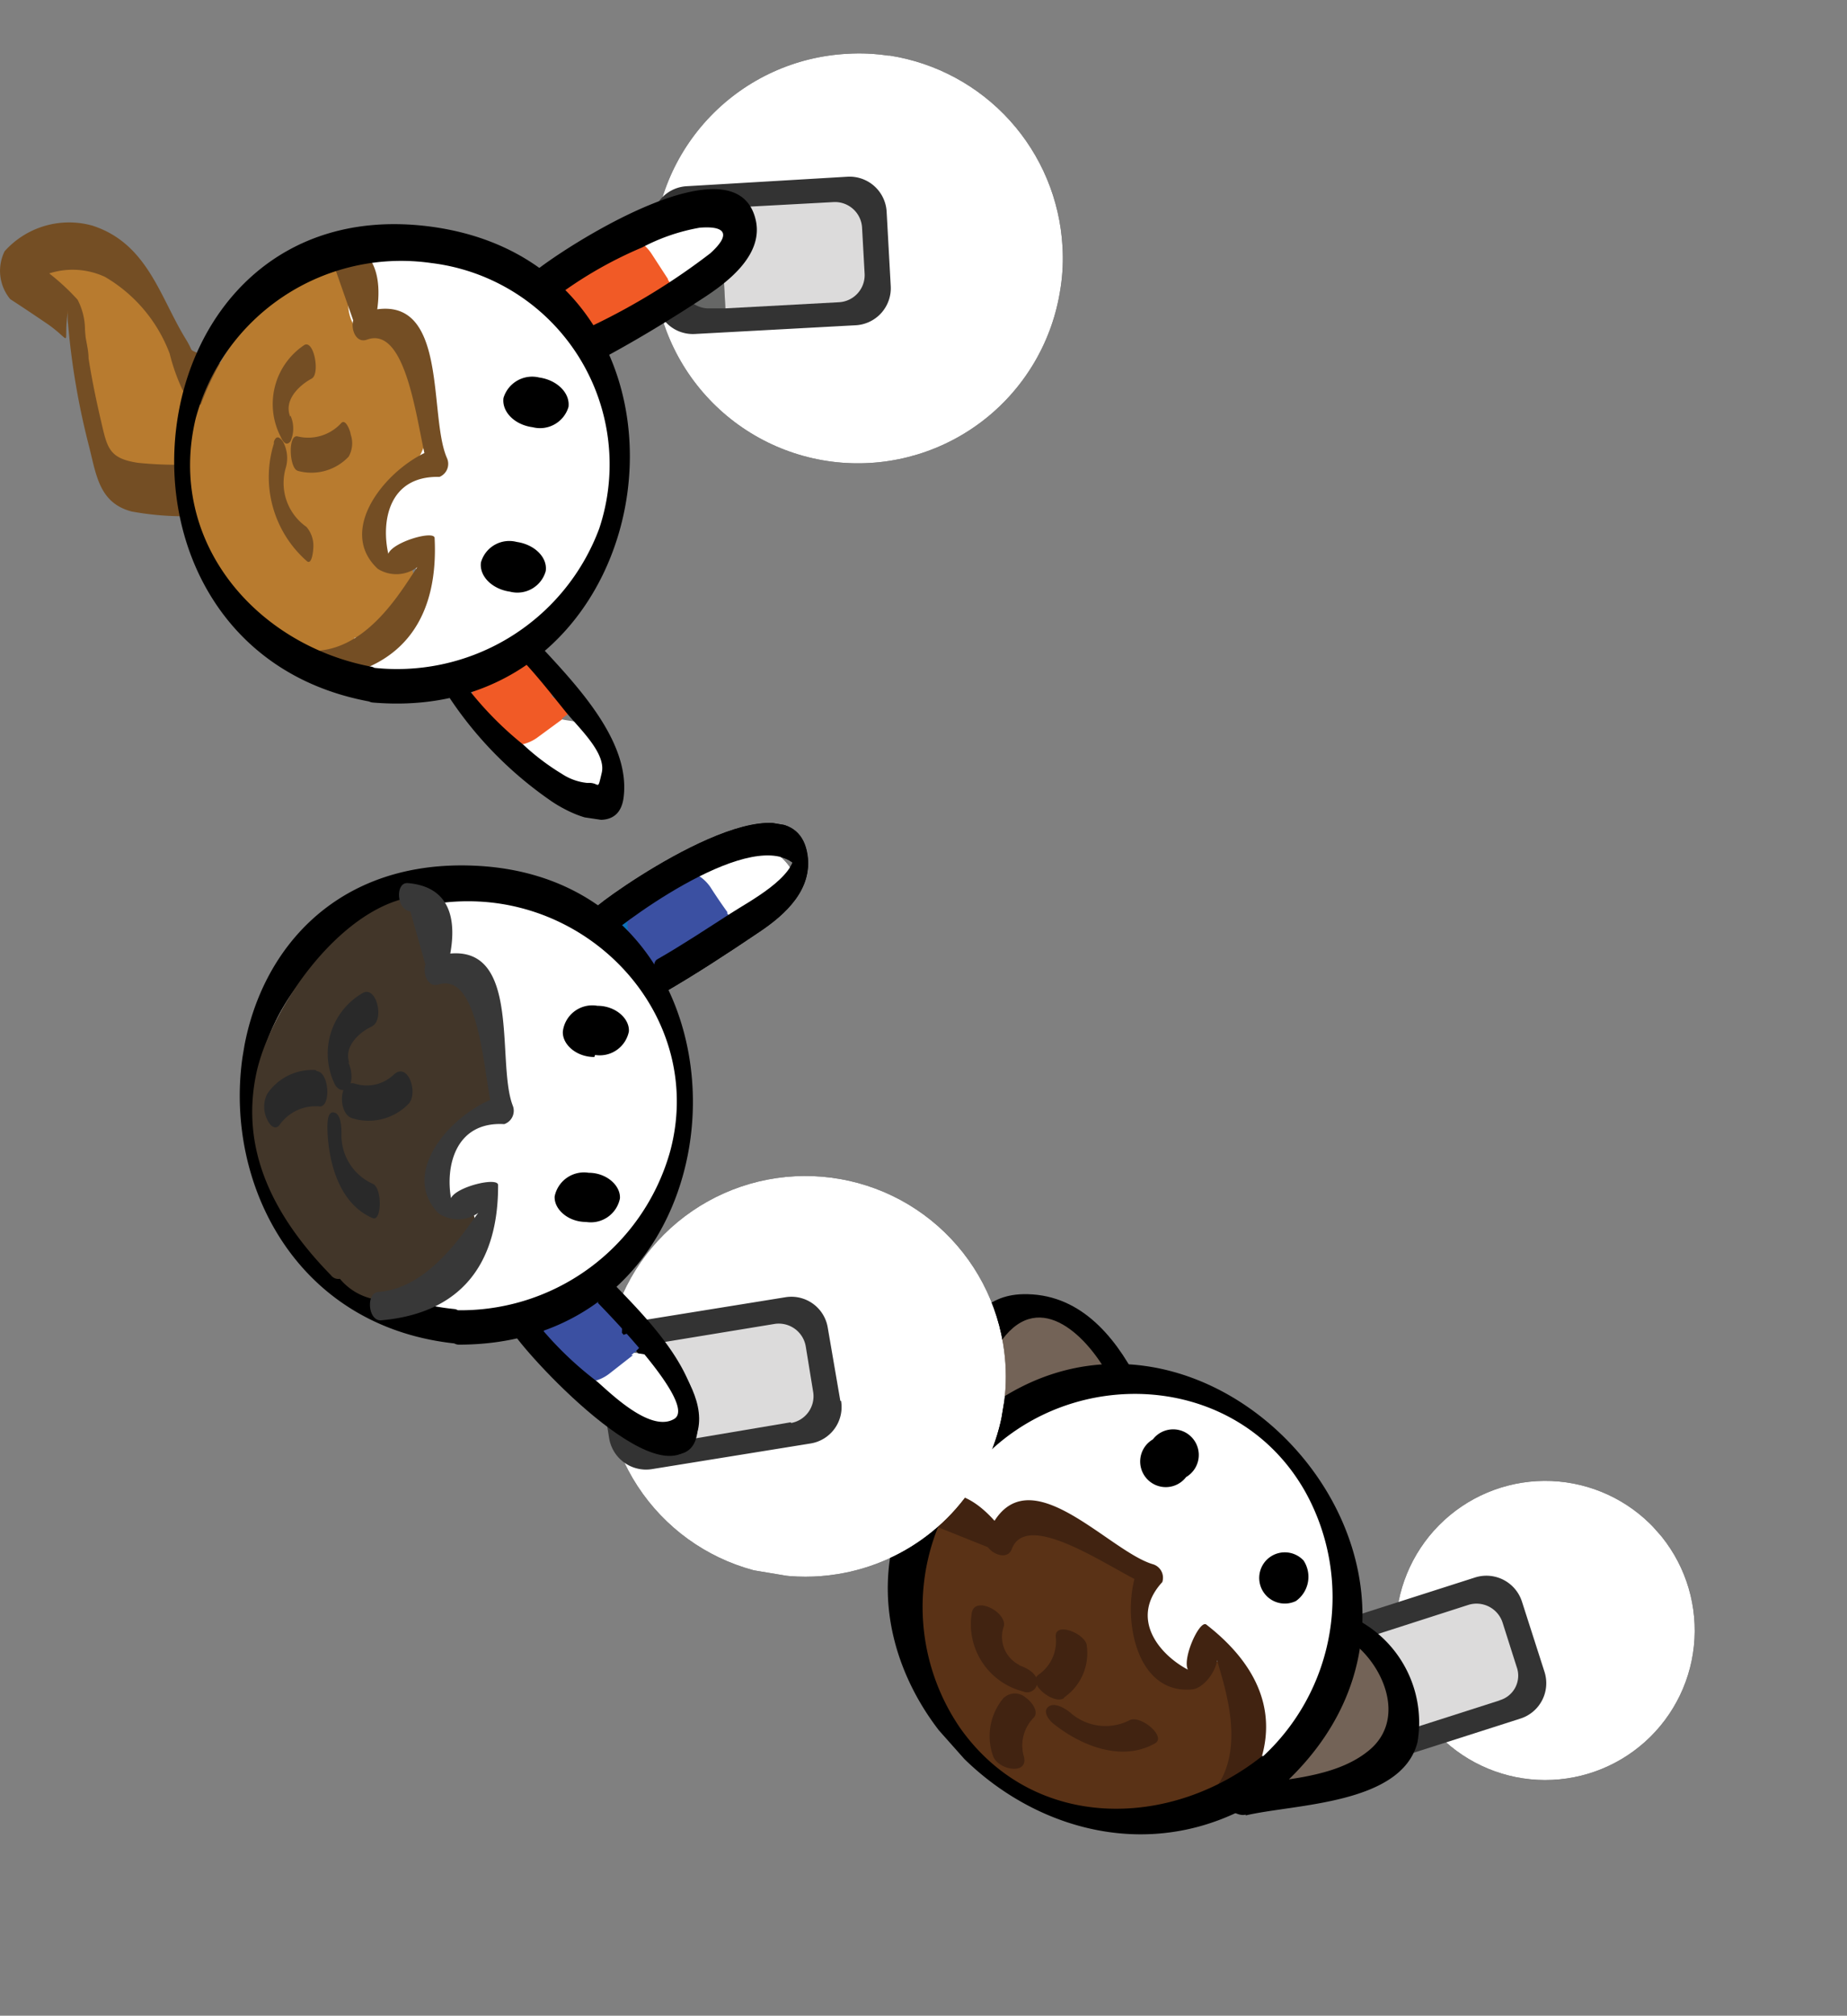 <svg xmlns="http://www.w3.org/2000/svg" xmlns:xlink="http://www.w3.org/1999/xlink" viewBox="0 0 72.16 78.7"><rect x="0" y="0" width="72.16" height="78.7" fill="#808080" stroke="none"/><defs><style>.cls-1{fill:url(#radial-gradient);}.cls-2{fill:url(#radial-gradient-2);}.cls-3{fill:url(#radial-gradient-3);}.cls-12,.cls-23,.cls-32,.cls-4{fill:none;}.cls-5{clip-path:url(#clip-path);}.cls-6{clip-path:url(#clip-path-3);}.cls-7{mask:url(#mask);}.cls-8{fill:url(#radial-gradient-4);}.cls-9{fill:#333;}.cls-10{fill:#666766;}.cls-11{fill:#dcdbdb;}.cls-12,.cls-23,.cls-32{stroke:#e6e6e6;stroke-miterlimit:10;}.cls-12{stroke-width:0.03px;}.cls-13{fill:#f15a26;}.cls-14{fill:#0d71ba;}.cls-15{fill:#fff;}.cls-16{fill:#b87b2f;}.cls-17{fill:#744e24;}.cls-18{clip-path:url(#clip-path-5);}.cls-19{clip-path:url(#clip-path-7);}.cls-20{mask:url(#mask-2);}.cls-21{fill:url(#radial-gradient-5);}.cls-22{clip-path:url(#clip-path-8);}.cls-23{stroke-width:0.12px;}.cls-24{fill:#5a3216;}.cls-25{fill:#736357;}.cls-26{fill:#412311;}.cls-27{clip-path:url(#clip-path-9);}.cls-28{clip-path:url(#clip-path-11);}.cls-29{mask:url(#mask-3);}.cls-30{fill:url(#radial-gradient-6);}.cls-31{clip-path:url(#clip-path-12);}.cls-32{stroke-width:0.03px;}.cls-33{fill:#3b50a2;}.cls-34{fill:#423629;}.cls-35{fill:#383838;}.cls-36{fill:#292929;}</style><radialGradient id="radial-gradient" cx="330.09" cy="325.29" r="1" gradientTransform="matrix(0, 7.99, 7.99, 0, -2561.25, -2623.01)" gradientUnits="userSpaceOnUse"><stop offset="0" stop-color="#fff"/><stop offset="0.29" stop-color="#fff"/><stop offset="1"/></radialGradient><radialGradient id="radial-gradient-2" cx="330.09" cy="325.29" gradientTransform="matrix(0, 7.51, 7.51, 0, -2381.82, -2412.16)" xlink:href="#radial-gradient"/><radialGradient id="radial-gradient-3" cx="330.09" cy="325.29" gradientTransform="matrix(0, 7.83, 7.83, 0, -2513.29, -2528.45)" xlink:href="#radial-gradient"/><clipPath id="clip-path" transform="translate(-2.66 -2.73)"><rect class="cls-4" x="7.05" y="-2.1" width="31.18" height="41.12" transform="translate(1.04 38.12) rotate(-81.51)"/></clipPath><clipPath id="clip-path-3" transform="translate(-2.66 -2.73)"><path class="cls-4" d="M44.1,13.94a7.52,7.52,0,0,0,.07-1.58A8,8,0,0,0,37.42,4.9h-.07a7.55,7.55,0,0,0-1.58-.07A8,8,0,1,0,44.09,14Z"/></clipPath><mask id="mask" x="22.76" y="0" width="20.74" height="20.74" maskUnits="userSpaceOnUse"><g transform="translate(-2.66 -2.73)"><rect class="cls-1" x="25.93" y="3.24" width="19.71" height="19.71" transform="translate(-0.65 1.95) rotate(-3.09)"/></g></mask><radialGradient id="radial-gradient-4" cx="330.09" cy="325.29" r="1" gradientTransform="matrix(0, 7.99, 7.99, 0, -2561.25, -2623.01)" gradientUnits="userSpaceOnUse"><stop offset="0" stop-color="#fff"/><stop offset="0.29" stop-color="#fff"/><stop offset="1" stop-color="#fff"/></radialGradient><clipPath id="clip-path-5" transform="translate(-2.66 -2.73)"><rect class="cls-4" x="38.97" y="49.33" width="26.13" height="31.15" transform="translate(-29.98 50.97) rotate(-41.64)"/></clipPath><clipPath id="clip-path-7" transform="translate(-2.66 -2.73)"><path class="cls-4" d="M67.12,62.22a5.84,5.84,0,1,0,.08.08Z"/></clipPath><mask id="mask-2" x="44.83" y="51.03" width="27.33" height="27.67" maskUnits="userSpaceOnUse"><g transform="translate(-2.66 -2.73)"><rect class="cls-2" x="50.36" y="56.53" width="21.6" height="22.13" transform="translate(-17.74 21.94) rotate(-17.81)"/></g></mask><radialGradient id="radial-gradient-5" cx="330.09" cy="325.29" r="1" gradientTransform="matrix(0, 7.51, 7.51, 0, -2381.82, -2412.16)" xlink:href="#radial-gradient-4"/><clipPath id="clip-path-8" transform="translate(-2.66 -2.73)"><rect class="cls-4" x="38.97" y="49.33" width="26.13" height="31.15" transform="translate(-29.98 50.97) rotate(-41.64)"/></clipPath><clipPath id="clip-path-9" transform="translate(-2.66 -2.73)"><rect class="cls-4" x="12.92" y="32.82" width="28.91" height="31.57" transform="translate(-25.08 67.59) rotate(-80.52)"/></clipPath><clipPath id="clip-path-11" transform="translate(-2.66 -2.73)"><path class="cls-4" d="M41.85,55.19a7.83,7.83,0,1,0-9.06,9h.09a7.77,7.77,0,0,0,2.5,0,7.81,7.81,0,0,0,6.47-9"/></clipPath><mask id="mask-3" x="18.96" y="41.05" width="24.21" height="24.21" maskUnits="userSpaceOnUse"><g transform="translate(-2.66 -2.73)"><rect class="cls-3" x="23.18" y="45.34" width="21.1" height="21.1" transform="translate(-8.54 6.14) rotate(-9.25)"/></g></mask><radialGradient id="radial-gradient-6" cx="330.09" cy="325.29" r="1" gradientTransform="matrix(0, 7.83, 7.83, 0, -2513.29, -2528.45)" xlink:href="#radial-gradient-4"/><clipPath id="clip-path-12" transform="translate(-2.66 -2.73)"><rect class="cls-4" x="12.92" y="32.82" width="28.91" height="31.57" transform="translate(-25.08 67.6) rotate(-80.52)"/></clipPath></defs><title>Asset 3</title><g id="Layer_2" data-name="Layer 2"><g id="Layer_4" data-name="Layer 4"><g class="cls-5"><g class="cls-5"><g class="cls-6"><g class="cls-7"><rect class="cls-8" x="25.93" y="3.24" width="19.71" height="19.71" transform="matrix(1, -0.05, 0.05, 1, -3.31, -0.78)"/></g></g><g class="cls-5"><path class="cls-9" d="M37.46,13.9,37.3,11a1.45,1.45,0,0,0-1.53-1.37L29.5,10a1.44,1.44,0,0,0-1.37,1.52l.16,2.88a1.44,1.44,0,0,0,1.52,1.37l6.27-.34a1.45,1.45,0,0,0,1.38-1.53" transform="translate(-2.66 -2.73)"/><path class="cls-10" d="M31,14.77l-.6,0a1.06,1.06,0,0,1-1.11-1L29.19,12a1.07,1.07,0,0,1,1-1.11l.6,0Z" transform="translate(-2.66 -2.73)"/><path class="cls-11" d="M35.44,14.53,31,14.77l-.21-3.91,4.44-.24a1.06,1.06,0,0,1,1.11,1l.1,1.8a1.06,1.06,0,0,1-1,1.11" transform="translate(-2.66 -2.73)"/><path class="cls-9" d="M30.09,13.37a.48.48,0,1,1-.05-1,.48.48,0,1,1,.05,1" transform="translate(-2.66 -2.73)"/><path class="cls-12" d="M30.09,13.37a.48.48,0,1,1-.05-1,.48.48,0,1,1,.05,1Z" transform="translate(-2.66 -2.73)"/><path class="cls-13" d="M24.56,14.82l.84-.14a1.55,1.55,0,0,0,1.13-.79c.17-.35,0-.71-.44-.64l-.58.09a1.1,1.1,0,0,0-.61.13l-.08,0a1.39,1.39,0,0,0-.77.84.41.41,0,0,0,.51.46" transform="translate(-2.66 -2.73)"/><path class="cls-14" d="M27.2,15c.29.26.81.11,1.1-.1s.71-.71.44-1.09a.93.93,0,0,0-1-.29,1.26,1.26,0,0,0-1,.95.46.46,0,0,0,.45.53" transform="translate(-2.66 -2.73)"/><path class="cls-13" d="M26.71,15.62a.84.84,0,0,0,.55-.33.45.45,0,0,0,.23,0C28,15,28,14,27.91,13.6s-.54-.58-.94-.69h0l-.08,0a.08.08,0,0,0-.08,0,.58.58,0,0,0-.61.07.53.53,0,0,0-.55.11.41.41,0,0,1-.05-.09c-.21-.36-.45.07-.53.29A1.88,1.88,0,0,0,25,14.63a2.74,2.74,0,0,0,.68.82l0,0a.79.79,0,0,0,1,.14" transform="translate(-2.66 -2.73)"/><path class="cls-15" d="M31.3,12.5c.3-.44-.63-1.24-1-1.38-.57-.23-1.2.18-1.72.43-.34.16-.67.33-1,.52l-.72.28a.22.22,0,0,0-.15.27l-.06,0c-.4.28.86,1.58,1.28,1.45l.55-.2a3.76,3.76,0,0,0,.86-.24A4,4,0,0,0,31.3,12.5" transform="translate(-2.66 -2.73)"/><path class="cls-13" d="M28.76,13.63l-.65-1A1.62,1.62,0,0,0,27.3,12l-.07,0c-.12,0-.45-.11-.47.12,0,0,0,.07,0,.1h0c-.22-.1-.38,0-.45.12a.18.18,0,0,0-.17.18c-.26,0-.33.55-.63.72s.39.71.61.48.6.32,1,.37h.06a2,2,0,0,0,.31.19c.16.08.46.21.59.08a.35.35,0,0,0,.14-.06.77.77,0,0,0,.63.2c.4-.12,0-.69-.1-.86" transform="translate(-2.66 -2.73)"/><path d="M26.28,16.68c1.3-.7,2.58-1.48,3.82-2.29.93-.6,2.35-1.65,2.1-3-.68-3.44-7.61,1.06-8.72,2-.49.4,0,1.64.63,1.14a16,16,0,0,1,3.64-2.14A7.6,7.6,0,0,1,30,11.62c1-.08,1.24.25.41,1a25.86,25.86,0,0,1-4.55,2.8c-.56.3-.21,1.64.42,1.3" transform="translate(-2.66 -2.73)"/><path class="cls-13" d="M23.45,28.61a.87.87,0,0,1,.41.49.45.45,0,0,1,.2.12c.35.38.07,1.34-.16,1.7s-.71.36-1.11.33l-.05,0h-.09l-.07-.05a.6.6,0,0,1-.55-.27.55.55,0,0,1-.48-.29.22.22,0,0,0-.07.06c-.32.28-.4-.21-.4-.44a1.93,1.93,0,0,1,.4-1.29,2.94,2.94,0,0,1,.92-.54l0,0a.81.81,0,0,1,1,.22" transform="translate(-2.66 -2.73)"/><path class="cls-15" d="M26.61,33c.14.52-1,1-1.39,1-.62,0-1.06-.57-1.47-1s-.52-.54-.76-.82l-.59-.51a.23.23,0,0,1,0-.3s-.06-.68-.07-.66c-.25.42,1.16.8,1.48.5.14-.14.54-.58.69-.45s.72.08,1,.29a4.07,4.07,0,0,1,1.18,2" transform="translate(-2.66 -2.73)"/><path class="cls-13" d="M24.63,30.81l-.94.69a1.6,1.6,0,0,1-1,.33h-.08c-.13,0-.47-.05-.41-.27a.94.94,0,0,1,0-.09h0c-.23,0-.37-.1-.38-.26a.19.19,0,0,1-.1-.23c-.24-.12-.12-.63-.36-.89s.61-.54.74-.25.67-.1,1.08,0l.06,0,.35-.08c.19,0,.51,0,.59.13a.18.18,0,0,1,.11.1A.78.78,0,0,1,25,30c.34.25-.21.66-.38.78" transform="translate(-2.66 -2.73)"/><path d="M23.2,28.65c.55.6,1.05,1.24,1.56,1.87s1.59,1.61,1.41,2.38-.07.36-.55.4a2.18,2.18,0,0,1-1-.35,9.21,9.21,0,0,1-1.51-1.14,13.32,13.32,0,0,1-2.81-3.09c-.2-.33-.27.93-.1,1.22a14.91,14.91,0,0,0,3.9,4c.76.55,2.7,1.51,2.92-.05.33-2.41-2.27-4.84-3.71-6.44-.29-.33-.32,1-.1,1.22" transform="translate(-2.66 -2.73)"/><path class="cls-16" d="M11.79,21.69s-4.48.52-4.95-.44a26,26,0,0,1-1.19-5.88C5.78,15.16,3,13.42,3,13.42a3.16,3.16,0,0,1,4.69-.08c2.47,2.39,1.73,4,2.6,4.16s1.09.45,1.09.45Z" transform="translate(-2.66 -2.73)"/><path class="cls-17" d="M11.68,20.72a14.72,14.72,0,0,1-3.63.08c-1.14-.17-1.2-.59-1.44-1.62-.19-.81-.36-1.63-.49-2.46,0-.33-.1-.66-.14-1,.08.73,0-.06,0-.14a2.55,2.55,0,0,0-.29-1.15,8.78,8.78,0,0,0-2.68-2l.21,1.88a3,3,0,0,1,3.54-.77,5.85,5.85,0,0,1,2.53,3,7.65,7.65,0,0,0,.49,1.39,1.44,1.44,0,0,0,.56.51c.43.26,1.32.61.75-.42a2.11,2.11,0,0,1,.06.61c.08,1,.2,2.06.3,3.09s.78,1.07.66-.08S12,19.15,11.76,18a1.81,1.81,0,0,0-.4-1c-.16-.17-.41-.2-.6-.3-.88-.46-.43-.07-.86-.76-1-1.64-1.49-3.71-3.63-4.4a3.38,3.38,0,0,0-3.43,1,1.73,1.73,0,0,0,.22,1.87c.51.33,1,.66,1.5,1,1,.72.54.85.76-.6a2.26,2.26,0,0,0,0,.58,29,29,0,0,0,.83,4.81c.28,1.13.41,2.17,1.65,2.5a11.46,11.46,0,0,0,4.13,0c.47-.05.26-2-.22-1.94" transform="translate(-2.66 -2.73)"/><path class="cls-16" d="M15.42,28.43a3.06,3.06,0,0,0,1.68-.53,1.73,1.73,0,0,0,.25-.22c1-.24,2.25-1.21,1.44-2.36l0,0c.12-.56-.52-1-1.16-.8-.05-.08-.08-.55-.13-.63s.19-.36.07-.39a1.44,1.44,0,0,0-.27-.28,1.72,1.72,0,0,0,.05-.26c.06-.28.11-.57.17-.85,0-.12.28-.11.27-.24s.36-.19.47-.38.14,0,.31-.25c0,0,.42-.06.44,0l-.2-.15a2.4,2.4,0,0,1-.26-.18c.31.15.62-.08.71-.48a2.09,2.09,0,0,0,0-1,3.3,3.3,0,0,0-.36-1.15,1.69,1.69,0,0,0,0-.89c.1-1-.83-2.29-1.81-2a5.08,5.08,0,0,0-.62-1c0-.07,0-.13,0-.19.08-.37-.06-1.55-.7-1.4-2.72.66-5.15,4.43-5.62,7-.58,3.17,1,5.75,3.26,7.82a.35.35,0,0,0,.36.12,2.33,2.33,0,0,0,1.77.77" transform="translate(-2.66 -2.73)"/><path class="cls-15" d="M20.17,28.94a4,4,0,0,0,.77-.32,2.06,2.06,0,0,0,.48-.05,2.79,2.79,0,0,0,1.66-1,.43.43,0,0,0,.55,0A4.92,4.92,0,0,0,25.8,24.8a2.52,2.52,0,0,0,.53-1.29,3.87,3.87,0,0,0,.25-2.46,3.72,3.72,0,0,0-.15-2.37,3.14,3.14,0,0,0-.53-1.2.11.11,0,0,0,0-.05,2.58,2.58,0,0,0-1.1-2c-.44-.67-.95-1.15-1.45-1.07a4.38,4.38,0,0,0-1.29-.71,3.43,3.43,0,0,0-1.86-.75,1.61,1.61,0,0,0-1.3-.06,4.16,4.16,0,0,0-1.23-.09,2.52,2.52,0,0,0-.85,0c-.34.07-.41.49-.42.78a1.53,1.53,0,0,0,0,.43,1.63,1.63,0,0,0,.17,1.6c.34-.23.84.08,1.12.45a1.09,1.09,0,0,1,.63.58,1.1,1.1,0,0,1,.2.71,1.61,1.61,0,0,1,.39,1.07,1.94,1.94,0,0,1,.24,1.21.85.85,0,0,1,0,.76,1.06,1.06,0,0,1-.11.21.25.25,0,0,1-.18.1,3.26,3.26,0,0,0,.39.58l-.5.17c-1,.45-1.43,1.09-1.41,1.76a2.52,2.52,0,0,0-.19,1.05.34.34,0,0,1,.53.27.55.55,0,0,1,.14.09.93.93,0,0,1,.86.08.38.38,0,0,1,.22.44.68.68,0,0,1-.31.47.61.61,0,0,1-.4.78.49.49,0,0,1-.12.32.67.67,0,0,1-.39.23.61.61,0,0,1-.6.54l-.15,0a.55.55,0,0,1-.42.2.43.43,0,0,1-.11.21c0,.46.18.95.53,1.06a4.2,4.2,0,0,0,3.21,0" transform="translate(-2.66 -2.73)"/><path class="cls-17" d="M15.33,29.23c3.17-.4,4.46-2.49,4.31-5.49,0-.32-1.62.14-1.81.61-.28-1.24,0-3.05,2-3a.55.55,0,0,0,.29-.74c-.77-1.76.17-6.94-3.46-5.61l.54.75c.44-1.58.49-3.53-1.58-3.62-.5,0-.39,1.08.14,1.11l.7,2c-.1.34.11.91.54.75,1.69-.61,2,4,2.4,5l.29-.75c-1.69.52-4,3.09-2.27,4.7a1.36,1.36,0,0,0,1.76-.27c-.24-.11-1.56,3.15-3.94,3.45-.52.07-.38,1.17.14,1.1" transform="translate(-2.66 -2.73)"/><path d="M17.17,28.76c-4.5-.85-8-4.88-6.87-9.67A8.31,8.31,0,0,1,19.51,13a7.92,7.92,0,0,1,6.56,10.37,8.43,8.43,0,0,1-9,5.41c-.57-.05-.46,1.33.16,1.38,11.8,1,14-17,2.27-18.58C7.62,10,5.63,28,17.09,30.12c.65.13.64-1.25.08-1.36" transform="translate(-2.66 -2.73)"/><path d="M22.58,25.83c-.7-.1-1.2-.61-1.13-1.14a1.15,1.15,0,0,1,1.4-.8c.7.1,1.21.61,1.13,1.14a1.15,1.15,0,0,1-1.4.8" transform="translate(-2.66 -2.73)"/><path d="M23.47,19.41c-.7-.09-1.21-.6-1.14-1.14a1.17,1.17,0,0,1,1.4-.8c.7.1,1.21.61,1.14,1.15a1.16,1.16,0,0,1-1.4.79" transform="translate(-2.66 -2.73)"/><path class="cls-17" d="M13.36,20.05a4.37,4.37,0,0,0,1.29,4.59c.2.17.25-.44.25-.51a1.12,1.12,0,0,0-.27-.83,2.09,2.09,0,0,1-.8-2.32,1.36,1.36,0,0,0-.11-1c-.15-.22-.28-.24-.36,0" transform="translate(-2.66 -2.73)"/><path class="cls-17" d="M14,19c-.26-.63.32-1.21.84-1.49.33-.18.09-1.52-.29-1.31a2.77,2.77,0,0,0-.94,3.55c.09.2.22.43.4.21a1.23,1.23,0,0,0,0-1" transform="translate(-2.66 -2.73)"/><path class="cls-17" d="M14.28,21.11a2,2,0,0,0,2-.55,1.05,1.05,0,0,0,.08-.87c0-.09-.19-.64-.37-.44a1.75,1.75,0,0,1-1.7.52c-.39-.1-.33,1.25,0,1.34" transform="translate(-2.66 -2.73)"/></g></g></g><g class="cls-18"><g class="cls-18"><g class="cls-19"><g class="cls-20"><rect class="cls-21" x="50.36" y="56.53" width="21.6" height="22.13" transform="translate(-20.4 19.21) rotate(-17.81)"/></g></g><g class="cls-22"><path class="cls-9" d="M63,68l-.88-2.74a1.46,1.46,0,0,0-1.83-.94l-6,1.92a1.45,1.45,0,0,0-.93,1.83l.88,2.74a1.45,1.45,0,0,0,1.82.94l6-1.92A1.45,1.45,0,0,0,63,68" transform="translate(-2.66 -2.73)"/><path class="cls-10" d="M57,70.48l-.57.19A1.06,1.06,0,0,1,55.12,70l-.55-1.72a1,1,0,0,1,.68-1.32l.57-.19Z" transform="translate(-2.66 -2.73)"/><path class="cls-11" d="M61.25,69.12,57,70.48l-1.2-3.73,4.23-1.36a1.07,1.07,0,0,1,1.33.68l.55,1.73a1,1,0,0,1-.68,1.32" transform="translate(-2.66 -2.73)"/><path class="cls-9" d="M55.79,69.36a.49.49,0,0,1-.61-.31.47.47,0,0,1,.31-.61.48.48,0,1,1,.3.92" transform="translate(-2.66 -2.73)"/><path class="cls-23" d="M55.79,69.36a.49.49,0,0,1-.61-.31.47.47,0,0,1,.31-.61.48.48,0,1,1,.3.92Z" transform="translate(-2.66 -2.73)"/><path class="cls-24" d="M50.6,72.37a3,3,0,0,0,.7-1.62,2,2,0,0,0,0-.33c.47-.92.55-2.5-.86-2.63h0c-.35-.45-1.09-.24-1.36.36-.1,0-.47-.29-.56-.3s-.16-.39-.26-.32a2.34,2.34,0,0,0-.38,0,1.46,1.46,0,0,0-.16-.21l-.55-.68c-.07-.09.1-.29,0-.35s.09-.4,0-.62.08-.12,0-.39c0,0,.23-.35.25-.36l-.24.06s-.34.09-.31.07c.32-.13.34-.52.1-.85a2.11,2.11,0,0,0-.8-.65A3.57,3.57,0,0,0,45,63.11a1.7,1.7,0,0,0-.71-.55c-.69-.73-2.28-.85-2.7.08a4.67,4.67,0,0,0-1.17-.18l-.15-.11c-.23-.31-1.22-1-1.52-.38-1.26,2.5,0,6.79,1.69,8.84,2,2.5,5,3,8.07,2.61a.37.37,0,0,0,.32-.2,2.3,2.3,0,0,0,1.73-.85" transform="translate(-2.66 -2.73)"/><path class="cls-25" d="M45.8,56.36c.16-.1.23-.29.07-.54a1.1,1.1,0,0,0-.33-.67,2.11,2.11,0,0,0-.36-.31A4.24,4.24,0,0,0,43.81,54a1.06,1.06,0,0,0-.31,0,1.65,1.65,0,0,0-1.62.6h0c-.06.07-.13.14-.19.22v0a.7.7,0,0,0-.21.64.46.46,0,0,0,0,.2.48.48,0,0,0-.12,0c-.64.37-1,1.1-1.47,1.61-.29.28,1.23,1.48,1.63,1.08l.79-.79a1.34,1.34,0,0,0,.33-.34.08.08,0,0,0,0,0h0a.29.29,0,0,0,.24-.07l.34-.3a.11.11,0,0,0,0-.11,2.18,2.18,0,0,0,1.41-.55l0,0,.17.07.1,0,.19,0,.11,0h.17a.38.38,0,0,0,.15,0h0l.06,0h0l.07,0" transform="translate(-2.66 -2.73)"/><path class="cls-25" d="M56.48,71.25a.44.44,0,0,0,.19-.45,2.39,2.39,0,0,0,.28-.35.64.64,0,0,0,.08-.2.84.84,0,0,0,.37-.61.87.87,0,0,0-.15-.51.9.9,0,0,0,0-.18.94.94,0,0,0-.29-.69s0,0,0-.07a2.24,2.24,0,0,0-.09-.45c0-.11-.09-.23-.13-.35a.86.86,0,0,0-.21-.3,1.41,1.41,0,0,0-1-.56c-.28,0-.61.17-.52.51a5.85,5.85,0,0,0,.23.63v.08a.07.07,0,0,0,0,0c-.26.11-.42.36-.34.81a1.16,1.16,0,0,0,0,.32,2.59,2.59,0,0,0-.78,1,7.67,7.67,0,0,0-.89.73.63.63,0,0,0-.12.18l-.75.37c-.86.41.75,1.44,1.24,1.37a3.86,3.86,0,0,0,1.27-.41.35.35,0,0,0,.21-.27,4.24,4.24,0,0,0,1.37-.7" transform="translate(-2.66 -2.73)"/><path class="cls-15" d="M54.09,69.09a4.52,4.52,0,0,0,.25-.79,3.13,3.13,0,0,0,.28-.4A2.91,2.91,0,0,0,54.94,66a.42.42,0,0,0,.38-.39,4.88,4.88,0,0,0-.73-3.48A2.4,2.4,0,0,0,54,60.88a3.87,3.87,0,0,0-1.71-1.79,3.6,3.6,0,0,0-1.89-1.42,3,3,0,0,0-1.25-.38l-.05,0a2.6,2.6,0,0,0-2.25-.49c-.8-.09-1.5,0-1.77.41a4.31,4.31,0,0,0-1.37.52,3.38,3.38,0,0,0-1.78.93,1.57,1.57,0,0,0-.89.94,4,4,0,0,0-.86.88,2.47,2.47,0,0,0-.53.68c-.16.3.12.63.32.83a1.78,1.78,0,0,0,.36.25,1.62,1.62,0,0,0,1.33.91c0-.41.61-.59,1.06-.56a1.09,1.09,0,0,1,.86-.1,1,1,0,0,1,.66.3,1.72,1.72,0,0,1,1.08.4,2.06,2.06,0,0,1,1.07.61.82.82,0,0,1,.57.49.85.85,0,0,1,.09.22.24.24,0,0,1,0,.2,3.4,3.4,0,0,0,.69.08,2.74,2.74,0,0,0-.19.49,1.88,1.88,0,0,0,.41,2.21,2.43,2.43,0,0,0,.68.84.34.34,0,0,1,.54-.24l.16,0a.94.94,0,0,1,.63-.6.39.39,0,0,1,.48.12.66.66,0,0,1,.15.54.6.6,0,0,1,.33.81.48.48,0,0,1,.17.3.68.68,0,0,1-.08.45.6.6,0,0,1,0,.8.52.52,0,0,1-.11.1.54.54,0,0,1-.12.45.35.35,0,0,1,.08.22,1.09,1.09,0,0,0,1.15.29,4.29,4.29,0,0,0,2.13-2.42" transform="translate(-2.66 -2.73)"/><path class="cls-26" d="M51.16,73c1.76-2.67,1-5-1.37-6.84-.26-.2-.95,1.32-.72,1.76-1.12-.59-2.3-2-1-3.42a.55.55,0,0,0-.38-.7c-1.84-.56-5.16-4.64-6.51-1l.93.08c-.92-1.37-2.37-2.66-3.78-1.15-.35.37.56,1,.93.61l2,.8c.2.29.77.5.93.07.63-1.68,4.31,1.1,5.33,1.41-.12-.24-.25-.47-.38-.71-.7,1.62-.24,5,2.1,4.78.54-.06,1.16-1,.93-1.52-.23.12,1.39,3.24.08,5.24-.3.44.63,1.05.92.61" transform="translate(-2.66 -2.73)"/><path d="M52,71.27c-3.57,2.87-8.93,3-11.82-1.06a8.35,8.35,0,0,1,1.35-11C45.17,56,51.16,56.51,53.67,61a8.47,8.47,0,0,1-1.76,10.39c-.38.37.74,1.18,1.16.76,8.44-8.3-3.93-21.63-12.66-13.78-8.9,8,3.52,21.13,12.58,13.86.49-.4-.58-1.26-1-.92" transform="translate(-2.66 -2.73)"/><path d="M53.29,65.24a1,1,0,1,1,.3-1.58,1.16,1.16,0,0,1-.3,1.58" transform="translate(-2.66 -2.73)"/><path d="M49,60.4a1,1,0,1,1-1.3-1.47A1,1,0,1,1,49,60.4" transform="translate(-2.66 -2.73)"/><path class="cls-26" d="M43.78,70c1.08.88,2.69,1.54,4,.8.48-.26-.58-1.14-1-.9a2.07,2.07,0,0,1-2.29-.29c-.19-.16-.61-.43-.86-.25s0,.51.15.64" transform="translate(-2.66 -2.73)"/><path class="cls-26" d="M42.51,67.75a1.23,1.23,0,0,1-.63-1.53c.11-.55-1.11-1.18-1.25-.54a2.71,2.71,0,0,0,2,3.09.39.39,0,0,0,.55-.37c0-.34-.42-.56-.71-.65" transform="translate(-2.66 -2.73)"/><path class="cls-26" d="M44.24,69a2.1,2.1,0,0,0,.88-2c0-.47-1.29-1-1.21-.34a1.59,1.59,0,0,1-.68,1.46c-.47.33.61,1.19,1,.91" transform="translate(-2.66 -2.73)"/><path class="cls-26" d="M41.89,69a2.31,2.31,0,0,0-.44,2.27c.19.59,1.45.79,1.2,0a1.54,1.54,0,0,1,.4-1.48c.22-.25-.12-.65-.32-.78a.63.63,0,0,0-.84,0" transform="translate(-2.66 -2.73)"/><path d="M51.33,73.61c1.92-.45,6.09-.42,6.71-2.86A4.54,4.54,0,0,0,55.74,66c-.71-.46-1.18.24-.46.7,1.38.88,2.37,3.1.89,4.35s-3.92,1.13-5.61,1.53c-.69.16.26,1.14.77,1" transform="translate(-2.66 -2.73)"/><path d="M40.14,60.37c.6-1.7.59-3.85,1.67-5.33C43.33,53,45.21,55,46,56.5c.21.41,1.47.81,1.1.11-.93-1.79-2.32-3.4-4.48-3.35-3,.07-2.88,4.3-3.61,6.34-.18.51,1,1.19,1.16.77" transform="translate(-2.66 -2.73)"/></g></g></g><g class="cls-27"><g class="cls-27"><g class="cls-28"><g class="cls-29"><rect class="cls-30" x="23.18" y="45.34" width="21.1" height="21.1" transform="translate(-11.2 3.42) rotate(-9.25)"/></g></g><g class="cls-31"><path class="cls-9" d="M35.49,57.42,35,54.57a1.44,1.44,0,0,0-1.66-1.19l-6.2,1A1.44,1.44,0,0,0,26,56.05l.46,2.84a1.46,1.46,0,0,0,1.67,1.2l6.19-1a1.44,1.44,0,0,0,1.2-1.66" transform="translate(-2.66 -2.73)"/><path class="cls-10" d="M29.17,59l-.59.1a1,1,0,0,1-1.21-.87l-.29-1.79A1.05,1.05,0,0,1,28,55.2l.59-.09Z" transform="translate(-2.66 -2.73)"/><path class="cls-11" d="M33.56,58.26,29.17,59l-.63-3.86,4.39-.72a1.07,1.07,0,0,1,1.21.88l.29,1.78a1.06,1.06,0,0,1-.87,1.21" transform="translate(-2.66 -2.73)"/><path class="cls-9" d="M28.12,57.68a.48.48,0,1,1-.16-1,.47.47,0,0,1,.56.4.48.48,0,0,1-.4.55" transform="translate(-2.66 -2.73)"/><path class="cls-32" d="M28.12,57.68a.48.48,0,1,1-.16-1,.47.47,0,0,1,.56.4A.48.48,0,0,1,28.12,57.68Z" transform="translate(-2.66 -2.73)"/><path class="cls-14" d="M26.91,39.65l.84-.16a1.56,1.56,0,0,0,1.12-.81c.15-.36,0-.71-.46-.63l-.58.11a1,1,0,0,0-.6.14l-.09.05a1.4,1.4,0,0,0-.74.86.4.4,0,0,0,.51.44" transform="translate(-2.66 -2.73)"/><path class="cls-14" d="M29.56,39.74c.29.26.82.09,1.09-.13s.7-.72.41-1.1a.93.93,0,0,0-1-.27,1.28,1.28,0,0,0-.95,1,.45.45,0,0,0,.46.52" transform="translate(-2.66 -2.73)"/><path class="cls-14" d="M29.09,40.4a.86.86,0,0,0,.54-.34.45.45,0,0,0,.23,0c.45-.26.48-1.25.38-1.67s-.56-.57-1-.67h-.05l-.08,0-.08,0a.6.6,0,0,0-.61.08.56.56,0,0,0-.55.13l-.05-.08c-.21-.36-.44.07-.52.29a1.9,1.9,0,0,0,0,1.35,2.71,2.71,0,0,0,.71.8l0,0a.8.8,0,0,0,1,.11" transform="translate(-2.66 -2.73)"/><path class="cls-15" d="M33.6,37.17c.29-.45-.66-1.23-1-1.36-.58-.22-1.19.22-1.71.48-.33.17-.66.35-1,.54l-.72.3a.22.22,0,0,0-.14.27.1.1,0,0,0-.05,0c-.4.28.9,1.55,1.31,1.41l.54-.21a4.07,4.07,0,0,0,.85-.26,4,4,0,0,0,1.91-1.21" transform="translate(-2.66 -2.73)"/><path class="cls-14" d="M31.09,38.36c-.23-.32-.45-.64-.68-1a1.6,1.6,0,0,0-.82-.61l-.07,0c-.13-.05-.46-.11-.48.12V37h0c-.22-.09-.38,0-.44.13a.19.19,0,0,0-.17.19c-.26,0-.31.56-.61.73s.41.71.61.47.62.3,1,.34h.06a2.58,2.58,0,0,0,.32.18c.16.08.47.2.6.07a.24.24,0,0,0,.13-.07.78.78,0,0,0,.64.19c.39-.13,0-.69-.12-.86" transform="translate(-2.66 -2.73)"/><path d="M28.59,41.49c1.28-.74,2.53-1.56,3.76-2.39,1-.67,2.06-1.64,1.86-3-.52-3.36-7.11,1.1-8.21,2-.29.24,0,1.52.26,1.32,1.13-1,6.25-4.68,7.64-2.73L33.72,36c0,1-1.77,1.9-2.51,2.39-.95.61-1.9,1.24-2.88,1.8-.3.17-.06,1.5.26,1.32" transform="translate(-2.66 -2.73)"/><path class="cls-14" d="M26.16,53.47a1,1,0,0,1,.42.48.64.64,0,0,1,.2.11c.36.38.11,1.34-.12,1.71s-.69.38-1.1.36l0,0h-.09l-.07,0a.59.59,0,0,1-.55-.25.55.55,0,0,1-.49-.28l-.08.06c-.3.29-.4-.2-.41-.43a2,2,0,0,1,.37-1.3,2.78,2.78,0,0,1,.91-.56l0,0a.8.8,0,0,1,1,.19" transform="translate(-2.66 -2.73)"/><path class="cls-15" d="M29.42,57.74c.15.52-1,1-1.36,1-.62,0-1.08-.55-1.5-1-.27-.26-.53-.53-.78-.8l-.6-.49a.21.21,0,0,1-.05-.3s-.09-.68-.1-.66c-.23.43,1.19.77,1.5.46.14-.14.53-.59.68-.47s.72.06,1,.27a4.08,4.08,0,0,1,1.22,1.93" transform="translate(-2.66 -2.73)"/><path class="cls-14" d="M27.39,55.64l-.92.72a1.6,1.6,0,0,1-1,.34l-.08,0c-.14,0-.47,0-.42-.26a.94.94,0,0,1,0-.09h0c-.24,0-.38-.09-.39-.25a.19.19,0,0,1-.11-.23c-.24-.12-.14-.63-.37-.87s.59-.56.72-.28.68-.11,1.09,0l.05,0,.36-.08c.18,0,.5-.06.59.11a.18.18,0,0,1,.11.1.79.79,0,0,1,.66,0c.34.24-.2.66-.36.79" transform="translate(-2.66 -2.73)"/><path d="M25.81,53.52c.6.64,1.17,1.32,1.74,2,.31.37,1.74,1.77,1.6,2.29-.49,1.75-5.54-3.4-6-4.05s-.71.62-.45,1c.72,1.1,6.14,6.93,7.17,4,.41-1.15-.47-2.49-1.14-3.34-.85-1.07-1.75-2.14-2.69-3.14-.44-.46-.6.89-.27,1.23" transform="translate(-2.66 -2.73)"/><path class="cls-14" d="M26.91,39.65l.84-.16a1.56,1.56,0,0,0,1.12-.81c.15-.36,0-.71-.46-.63l-.58.11a1,1,0,0,0-.6.14l-.09.05a1.4,1.4,0,0,0-.74.86.4.4,0,0,0,.51.44" transform="translate(-2.66 -2.73)"/><path class="cls-14" d="M29.56,39.74c.29.26.82.09,1.09-.13s.7-.72.41-1.1a.93.93,0,0,0-1-.27,1.28,1.28,0,0,0-.95,1,.45.45,0,0,0,.46.52" transform="translate(-2.66 -2.73)"/><path class="cls-33" d="M29.09,40.4a.86.86,0,0,0,.54-.34.45.45,0,0,0,.23,0c.45-.26.48-1.25.38-1.67s-.56-.57-1-.67h-.05l-.08,0-.08,0a.6.6,0,0,0-.61.08.56.56,0,0,0-.55.13l-.05-.08c-.21-.36-.44.07-.52.29a1.9,1.9,0,0,0,0,1.35,2.71,2.71,0,0,0,.71.8l0,0a.8.8,0,0,0,1,.11" transform="translate(-2.66 -2.73)"/><path class="cls-15" d="M33.6,37.17c.29-.45-.66-1.23-1-1.36-.58-.22-1.19.22-1.71.48-.33.17-.66.35-1,.54l-.72.3a.22.22,0,0,0-.14.27.1.1,0,0,0-.05,0c-.4.28.9,1.55,1.31,1.41l.54-.21a4.07,4.07,0,0,0,.85-.26,4,4,0,0,0,1.91-1.21" transform="translate(-2.66 -2.73)"/><path class="cls-33" d="M31.09,38.36c-.23-.32-.45-.64-.68-1a1.6,1.6,0,0,0-.82-.61l-.07,0c-.13-.05-.46-.11-.48.12V37h0c-.22-.09-.38,0-.44.13a.19.19,0,0,0-.17.19c-.26,0-.31.56-.61.73s.41.71.61.47.62.3,1,.34h.06a2.58,2.58,0,0,0,.32.18c.16.08.47.2.6.07a.24.24,0,0,0,.13-.07.78.78,0,0,0,.64.19c.39-.13,0-.69-.12-.86" transform="translate(-2.66 -2.73)"/><path d="M28.59,41.49c1.28-.74,2.53-1.56,3.76-2.39,1-.68,2.06-1.64,1.85-3-.51-3.37-7.1,1.09-8.2,2-.28.24,0,1.51.26,1.32,1.13-1,6.25-4.68,7.64-2.73L33.72,36c0,1-1.77,1.91-2.51,2.39-.95.61-1.9,1.24-2.88,1.8-.3.17-.06,1.5.26,1.32" transform="translate(-2.66 -2.73)"/><path class="cls-33" d="M26.16,53.47a1,1,0,0,1,.42.48.64.64,0,0,1,.2.11c.36.38.11,1.34-.12,1.71s-.69.38-1.1.36l0,0h-.09l-.07,0a.59.59,0,0,1-.55-.25.55.55,0,0,1-.49-.28l-.08.06c-.3.29-.4-.2-.41-.43a2,2,0,0,1,.37-1.3,2.78,2.78,0,0,1,.91-.56l0,0a.8.8,0,0,1,1,.19" transform="translate(-2.66 -2.73)"/><path class="cls-15" d="M29.42,57.74c.15.52-1,1-1.36,1-.62,0-1.08-.55-1.5-1-.27-.26-.53-.53-.78-.8l-.6-.49a.21.21,0,0,1-.05-.3s-.09-.68-.1-.66c-.23.43,1.19.77,1.5.46.14-.14.53-.59.68-.47s.72.06,1,.27a4.08,4.08,0,0,1,1.22,1.93" transform="translate(-2.66 -2.73)"/><path class="cls-33" d="M27.39,55.64l-.92.72a1.6,1.6,0,0,1-1,.34l-.08,0c-.14,0-.47,0-.42-.26a.94.94,0,0,1,0-.09h0c-.24,0-.38-.09-.39-.25a.19.19,0,0,1-.11-.23c-.24-.12-.14-.63-.37-.87s.59-.56.72-.28.68-.11,1.09,0l.05,0,.36-.08c.18,0,.5-.06.59.11a.18.18,0,0,1,.11.1.79.79,0,0,1,.66,0c.34.24-.2.66-.36.79" transform="translate(-2.66 -2.73)"/><path d="M26,53.58c.44.46,3.92,4,3,4.55s-2.48-1-3-1.45a13.57,13.57,0,0,1-2.9-3c-.2-.3-.26.94-.09,1.21a14.7,14.7,0,0,0,4,3.88c.85.59,2.76,1.44,2.9-.19.21-2.45-2.35-4.73-3.87-6.34a1.76,1.76,0,0,0,0,1.35" transform="translate(-2.66 -2.73)"/><path class="cls-15" d="M20.44,54.52a8.69,8.69,0,1,1,9.1-8.25,8.68,8.68,0,0,1-9.1,8.25" transform="translate(-2.66 -2.73)"/><path d="M25.56,50.44c-.71,0-1.26-.5-1.23-1a1.17,1.17,0,0,1,1.33-.92c.7,0,1.25.5,1.22,1a1.16,1.16,0,0,1-1.32.92" transform="translate(-2.66 -2.73)"/><path d="M25.88,44c-.71,0-1.26-.5-1.23-1A1.16,1.16,0,0,1,26,42c.71,0,1.26.5,1.23,1a1.16,1.16,0,0,1-1.32.92" transform="translate(-2.66 -2.73)"/><path d="M20.41,53.84c-4.56-.46-8.46-4.15-7.71-9a8.37,8.37,0,0,1,8.68-6.91c4.88.25,8.79,4.83,7.46,9.76a8.5,8.5,0,0,1-8.54,6.19c-.51,0-.29,1.35.29,1.35,11.84,0,12.32-18.19.61-18.7C9.25,36,8.94,54,20.48,55.19c.62.06.45-1.3-.07-1.35" transform="translate(-2.66 -2.73)"/><path class="cls-34" d="M17.68,53.47a2.93,2.93,0,0,0,1.7-.44,2.13,2.13,0,0,0,.26-.21c1-.19,2.31-1.1,1.55-2.29l0,0c.13-.55-.48-1-1.13-.86-.05-.08-.06-.55-.1-.63s.21-.35.09-.39a2.37,2.37,0,0,0-.25-.29c0-.07,0-.16.06-.25.07-.28.13-.57.2-.85,0-.11.29-.1.28-.22s.37-.18.49-.37.15,0,.33-.23c0,0,.42,0,.44,0l-.2-.15-.25-.2c.3.17.63,0,.74-.45a2.12,2.12,0,0,0,0-1,3.53,3.53,0,0,0-.31-1.16,1.68,1.68,0,0,0,0-.89c.15-1-.72-2.33-1.72-2.09a4.68,4.68,0,0,0-.57-1V39.2c.1-.37,0-1.56-.64-1.43C15.9,38.3,13.3,42,12.7,44.52c-.72,3.15.73,5.79,2.89,8a.36.36,0,0,0,.35.14,2.33,2.33,0,0,0,1.74.84" transform="translate(-2.66 -2.73)"/><path class="cls-35" d="M17.55,54.28C20.74,54,22.13,52,22.12,49c0-.33-1.63.06-1.84.51-.22-1.24.17-3,2.08-2.89a.55.55,0,0,0,.33-.73c-.69-1.8.5-6.93-3.19-5.77l.51.78c.51-1.57.65-3.51-1.41-3.69-.51-.05-.45,1.06.09,1.1l.59,2.08c-.11.33.08.91.51.78,1.72-.54,1.78,4.08,2.16,5.07l.33-.73c-1.71.44-4.13,2.9-2.49,4.59a1.37,1.37,0,0,0,1.77-.2c-.23-.11-1.71,3.08-4.09,3.27-.53,0-.44,1.15.08,1.11" transform="translate(-2.66 -2.73)"/><path class="cls-36" d="M15.45,46.64c0,1.34.41,3.07,1.77,3.65.36.15.38-1.19,0-1.34A2.08,2.08,0,0,1,16,47c0-.2,0-.75-.27-.83s-.27.37-.28.51" transform="translate(-2.66 -2.73)"/><path class="cls-36" d="M16.31,44.24c-.23-.63.36-1.19.87-1.43s.2-1.58-.33-1.32A2.73,2.73,0,0,0,15.71,45c.09.24.35.41.55.19s.15-.69,0-1" transform="translate(-2.66 -2.73)"/><path class="cls-36" d="M16.42,46.39a2.17,2.17,0,0,0,2.19-.55c.41-.4,0-1.68-.57-1.15a1.52,1.52,0,0,1-1.51.35c-.64-.2-.68,1.18-.11,1.35" transform="translate(-2.66 -2.73)"/><path class="cls-36" d="M15,44.51a2.12,2.12,0,0,0-1.9.93,1.11,1.11,0,0,0,0,1c.08.19.3.46.49.2a1.72,1.72,0,0,1,1.57-.71c.43,0,.37-1.34-.13-1.38" transform="translate(-2.66 -2.73)"/></g></g></g></g></g></svg>